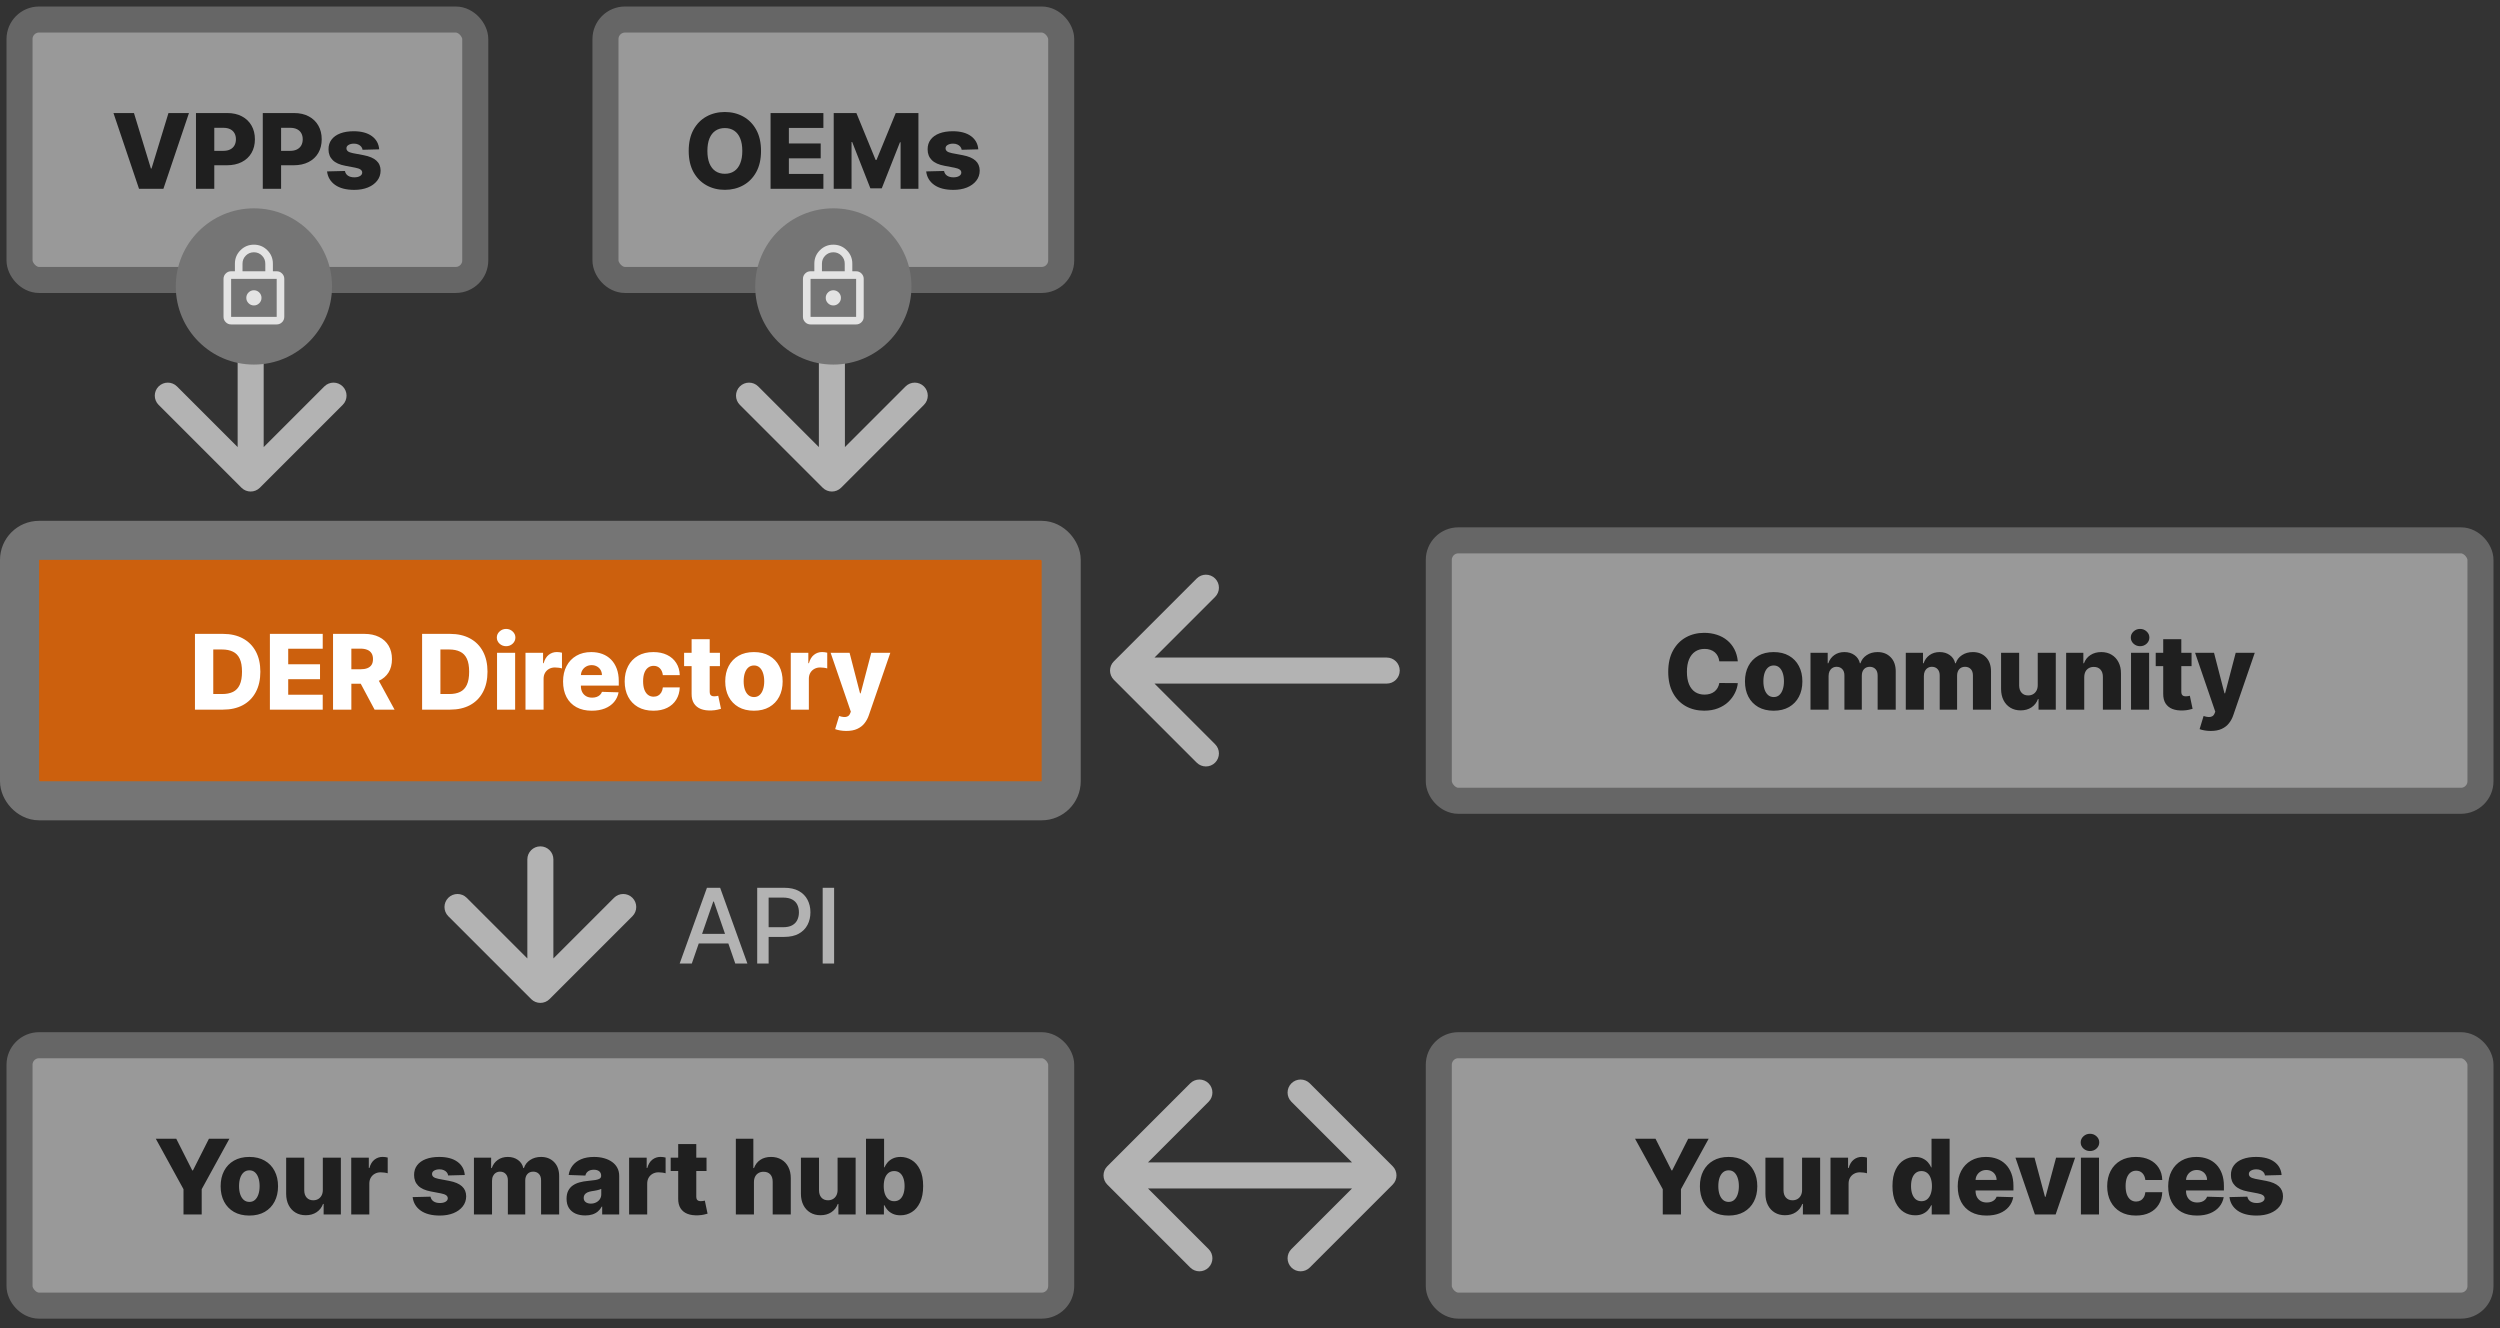 <svg width="384" height="204" viewBox="0 0 384 204" fill="none" xmlns="http://www.w3.org/2000/svg">
<rect x="0" y="0" width="384" height="204" fill="#333333" stroke="none"/>
<rect x="3" y="160.545" width="160" height="40" rx="3" fill="white" fill-opacity="0.5" stroke="#666666" stroke-width="4" stroke-linecap="round"/>
<path d="M23.93 174.909H27.072L29.532 179.778H29.634L32.094 174.909H35.236L30.981 182.659V186.545H28.185V182.659L23.93 174.909ZM38.297 186.71C37.381 186.71 36.593 186.523 35.934 186.148C35.279 185.769 34.773 185.242 34.417 184.568C34.065 183.89 33.889 183.104 33.889 182.21C33.889 181.312 34.065 180.526 34.417 179.852C34.773 179.174 35.279 178.648 35.934 178.273C36.593 177.894 37.381 177.705 38.297 177.705C39.214 177.705 40 177.894 40.656 178.273C41.315 178.648 41.82 179.174 42.172 179.852C42.529 180.526 42.707 181.312 42.707 182.21C42.707 183.104 42.529 183.89 42.172 184.568C41.82 185.242 41.315 185.769 40.656 186.148C40 186.523 39.214 186.71 38.297 186.71ZM38.315 184.614C38.648 184.614 38.93 184.511 39.161 184.307C39.392 184.102 39.568 183.818 39.69 183.455C39.815 183.091 39.877 182.67 39.877 182.193C39.877 181.708 39.815 181.284 39.69 180.92C39.568 180.557 39.392 180.273 39.161 180.068C38.93 179.864 38.648 179.761 38.315 179.761C37.97 179.761 37.678 179.864 37.44 180.068C37.205 180.273 37.025 180.557 36.9 180.92C36.779 181.284 36.718 181.708 36.718 182.193C36.718 182.67 36.779 183.091 36.9 183.455C37.025 183.818 37.205 184.102 37.44 184.307C37.678 184.511 37.97 184.614 38.315 184.614ZM49.585 182.778V177.818H52.357V186.545H49.71V184.92H49.619C49.425 185.455 49.096 185.879 48.63 186.193C48.168 186.504 47.609 186.659 46.954 186.659C46.359 186.659 45.837 186.523 45.386 186.25C44.935 185.977 44.585 185.597 44.335 185.108C44.085 184.615 43.958 184.04 43.954 183.381V177.818H46.732V182.835C46.736 183.309 46.861 183.682 47.107 183.955C47.354 184.227 47.689 184.364 48.113 184.364C48.389 184.364 48.638 184.303 48.857 184.182C49.081 184.057 49.257 183.877 49.386 183.642C49.518 183.403 49.585 183.115 49.585 182.778ZM53.95 186.545V177.818H56.649V179.409H56.74C56.899 178.833 57.158 178.405 57.518 178.125C57.878 177.841 58.296 177.699 58.774 177.699C58.903 177.699 59.035 177.708 59.171 177.727C59.308 177.742 59.435 177.767 59.552 177.801V180.216C59.419 180.17 59.245 180.134 59.029 180.108C58.817 180.081 58.628 180.068 58.461 180.068C58.132 180.068 57.834 180.142 57.569 180.29C57.308 180.434 57.101 180.636 56.95 180.898C56.802 181.155 56.728 181.458 56.728 181.807V186.545H53.95ZM71.389 180.483L68.838 180.551C68.811 180.369 68.739 180.208 68.622 180.068C68.504 179.924 68.351 179.812 68.162 179.733C67.976 179.65 67.76 179.608 67.514 179.608C67.192 179.608 66.917 179.672 66.69 179.801C66.467 179.93 66.357 180.104 66.361 180.324C66.357 180.494 66.425 180.642 66.565 180.767C66.709 180.892 66.965 180.992 67.332 181.068L69.014 181.386C69.885 181.553 70.533 181.83 70.957 182.216C71.385 182.602 71.601 183.114 71.605 183.75C71.601 184.348 71.423 184.869 71.071 185.312C70.722 185.756 70.245 186.1 69.639 186.347C69.033 186.589 68.34 186.71 67.559 186.71C66.313 186.71 65.33 186.455 64.611 185.943C63.895 185.428 63.486 184.739 63.383 183.875L66.128 183.807C66.188 184.125 66.345 184.367 66.599 184.534C66.853 184.701 67.177 184.784 67.571 184.784C67.927 184.784 68.217 184.718 68.44 184.585C68.664 184.453 68.777 184.276 68.781 184.057C68.777 183.86 68.69 183.703 68.52 183.585C68.349 183.464 68.082 183.369 67.719 183.301L66.196 183.011C65.321 182.852 64.669 182.559 64.241 182.131C63.813 181.699 63.601 181.15 63.605 180.483C63.601 179.9 63.756 179.401 64.071 178.989C64.385 178.572 64.832 178.254 65.412 178.034C65.991 177.814 66.675 177.705 67.463 177.705C68.645 177.705 69.576 177.953 70.258 178.449C70.94 178.941 71.317 179.619 71.389 180.483ZM72.797 186.545V177.818H75.439V179.42H75.535C75.717 178.89 76.024 178.472 76.456 178.165C76.888 177.858 77.403 177.705 78.001 177.705C78.607 177.705 79.126 177.86 79.558 178.17C79.99 178.481 80.265 178.898 80.382 179.42H80.473C80.636 178.901 80.954 178.487 81.427 178.176C81.901 177.862 82.46 177.705 83.104 177.705C83.929 177.705 84.6 177.97 85.115 178.5C85.63 179.026 85.888 179.75 85.888 180.67V186.545H83.109V181.307C83.109 180.871 82.998 180.54 82.774 180.312C82.551 180.081 82.261 179.966 81.905 179.966C81.522 179.966 81.221 180.091 81.001 180.341C80.785 180.587 80.677 180.919 80.677 181.335V186.545H78.007V181.278C78.007 180.873 77.897 180.553 77.677 180.318C77.458 180.083 77.168 179.966 76.808 179.966C76.566 179.966 76.352 180.025 76.166 180.142C75.981 180.256 75.835 180.419 75.729 180.631C75.626 180.843 75.575 181.093 75.575 181.381V186.545H72.797ZM89.894 186.693C89.337 186.693 88.842 186.6 88.411 186.415C87.983 186.225 87.644 185.941 87.394 185.562C87.147 185.18 87.024 184.701 87.024 184.125C87.024 183.64 87.109 183.231 87.28 182.898C87.45 182.564 87.685 182.294 87.984 182.085C88.284 181.877 88.628 181.72 89.019 181.614C89.409 181.504 89.825 181.43 90.269 181.392C90.765 181.347 91.164 181.299 91.467 181.25C91.77 181.197 91.99 181.123 92.126 181.028C92.267 180.93 92.337 180.792 92.337 180.614V180.585C92.337 180.294 92.236 180.068 92.036 179.909C91.835 179.75 91.564 179.67 91.223 179.67C90.856 179.67 90.56 179.75 90.337 179.909C90.113 180.068 89.971 180.288 89.911 180.568L87.348 180.477C87.424 179.947 87.619 179.473 87.933 179.057C88.251 178.636 88.687 178.307 89.24 178.068C89.797 177.826 90.466 177.705 91.246 177.705C91.803 177.705 92.316 177.771 92.786 177.903C93.255 178.032 93.664 178.222 94.013 178.472C94.361 178.718 94.63 179.021 94.82 179.381C95.013 179.74 95.109 180.151 95.109 180.614V186.545H92.496V185.33H92.428C92.272 185.625 92.073 185.875 91.831 186.08C91.592 186.284 91.31 186.437 90.984 186.54C90.662 186.642 90.299 186.693 89.894 186.693ZM90.751 184.875C91.051 184.875 91.32 184.814 91.558 184.693C91.801 184.572 91.994 184.405 92.138 184.193C92.282 183.977 92.354 183.727 92.354 183.443V182.614C92.274 182.655 92.178 182.693 92.064 182.727C91.954 182.761 91.833 182.794 91.7 182.824C91.568 182.854 91.431 182.881 91.291 182.903C91.151 182.926 91.017 182.947 90.888 182.966C90.626 183.008 90.403 183.072 90.217 183.159C90.036 183.246 89.895 183.36 89.797 183.5C89.702 183.636 89.655 183.799 89.655 183.989C89.655 184.276 89.757 184.496 89.962 184.648C90.17 184.799 90.433 184.875 90.751 184.875ZM96.632 186.545V177.818H99.331V179.409H99.422C99.581 178.833 99.841 178.405 100.2 178.125C100.56 177.841 100.979 177.699 101.456 177.699C101.585 177.699 101.718 177.708 101.854 177.727C101.99 177.742 102.117 177.767 102.235 177.801V180.216C102.102 180.17 101.928 180.134 101.712 180.108C101.5 180.081 101.31 180.068 101.144 180.068C100.814 180.068 100.517 180.142 100.252 180.29C99.99 180.434 99.784 180.636 99.632 180.898C99.485 181.155 99.411 181.458 99.411 181.807V186.545H96.632ZM108.523 177.818V179.864H103.017V177.818H108.523ZM104.171 175.727H106.949V183.801C106.949 183.972 106.976 184.11 107.029 184.216C107.086 184.318 107.167 184.392 107.273 184.437C107.379 184.479 107.506 184.5 107.654 184.5C107.76 184.5 107.872 184.49 107.989 184.472C108.11 184.449 108.201 184.43 108.262 184.415L108.682 186.42C108.55 186.458 108.362 186.506 108.12 186.562C107.881 186.619 107.595 186.655 107.262 186.67C106.61 186.701 106.051 186.625 105.586 186.443C105.123 186.258 104.769 185.97 104.523 185.58C104.281 185.189 104.163 184.699 104.171 184.108V175.727ZM115.805 181.568V186.545H113.026V174.909H115.714V179.42H115.81C116.007 178.883 116.329 178.462 116.776 178.159C117.227 177.856 117.778 177.705 118.43 177.705C119.043 177.705 119.577 177.841 120.032 178.114C120.486 178.383 120.839 178.763 121.089 179.256C121.342 179.748 121.467 180.324 121.464 180.983V186.545H118.685V181.528C118.689 181.044 118.568 180.665 118.322 180.392C118.075 180.119 117.729 179.983 117.282 179.983C116.99 179.983 116.733 180.047 116.509 180.176C116.289 180.301 116.117 180.481 115.992 180.716C115.871 180.951 115.808 181.235 115.805 181.568ZM128.653 182.778V177.818H131.425V186.545H128.778V184.92H128.687C128.494 185.455 128.164 185.879 127.698 186.193C127.236 186.504 126.677 186.659 126.022 186.659C125.427 186.659 124.905 186.523 124.454 186.25C124.003 185.977 123.653 185.597 123.403 185.108C123.153 184.615 123.026 184.04 123.022 183.381V177.818H125.8V182.835C125.804 183.309 125.929 183.682 126.175 183.955C126.422 184.227 126.757 184.364 127.181 184.364C127.458 184.364 127.706 184.303 127.925 184.182C128.149 184.057 128.325 183.877 128.454 183.642C128.586 183.403 128.653 183.115 128.653 182.778ZM133.018 186.545V174.909H135.796V179.312H135.853C135.967 179.047 136.128 178.792 136.336 178.545C136.548 178.299 136.817 178.098 137.143 177.943C137.472 177.784 137.866 177.705 138.325 177.705C138.931 177.705 139.497 177.864 140.024 178.182C140.554 178.5 140.982 178.99 141.308 179.653C141.633 180.316 141.796 181.161 141.796 182.187C141.796 183.176 141.639 184.004 141.325 184.67C141.014 185.337 140.594 185.837 140.063 186.17C139.537 186.504 138.952 186.67 138.308 186.67C137.868 186.67 137.488 186.598 137.166 186.455C136.844 186.311 136.573 186.121 136.353 185.886C136.137 185.651 135.971 185.4 135.853 185.131H135.768V186.545H133.018ZM135.74 182.182C135.74 182.651 135.802 183.061 135.927 183.409C136.056 183.758 136.24 184.028 136.478 184.222C136.721 184.411 137.01 184.506 137.347 184.506C137.688 184.506 137.978 184.411 138.217 184.222C138.455 184.028 138.635 183.758 138.757 183.409C138.882 183.061 138.944 182.651 138.944 182.182C138.944 181.712 138.882 181.305 138.757 180.96C138.635 180.615 138.455 180.348 138.217 180.159C137.982 179.97 137.692 179.875 137.347 179.875C137.007 179.875 136.717 179.968 136.478 180.153C136.24 180.339 136.056 180.604 135.927 180.949C135.802 181.294 135.74 181.705 135.74 182.182Z" fill="black" fill-opacity="0.8"/>
<rect x="221" y="160.545" width="160" height="40" rx="3" fill="white" fill-opacity="0.5" stroke="#666666" stroke-width="4" stroke-linecap="round"/>
<path d="M251.144 174.909H254.286L256.746 179.778H256.849L259.309 174.909H262.451L258.195 182.659V186.545H255.4V182.659L251.144 174.909ZM265.512 186.71C264.596 186.71 263.808 186.523 263.149 186.148C262.493 185.769 261.988 185.242 261.631 184.568C261.279 183.89 261.103 183.104 261.103 182.21C261.103 181.312 261.279 180.526 261.631 179.852C261.988 179.174 262.493 178.648 263.149 178.273C263.808 177.894 264.596 177.705 265.512 177.705C266.429 177.705 267.215 177.894 267.87 178.273C268.529 178.648 269.035 179.174 269.387 179.852C269.743 180.526 269.921 181.312 269.921 182.21C269.921 183.104 269.743 183.89 269.387 184.568C269.035 185.242 268.529 185.769 267.87 186.148C267.215 186.523 266.429 186.71 265.512 186.71ZM265.529 184.614C265.863 184.614 266.145 184.511 266.376 184.307C266.607 184.102 266.783 183.818 266.904 183.455C267.029 183.091 267.092 182.67 267.092 182.193C267.092 181.708 267.029 181.284 266.904 180.92C266.783 180.557 266.607 180.273 266.376 180.068C266.145 179.864 265.863 179.761 265.529 179.761C265.185 179.761 264.893 179.864 264.654 180.068C264.419 180.273 264.239 180.557 264.114 180.92C263.993 181.284 263.933 181.708 263.933 182.193C263.933 182.67 263.993 183.091 264.114 183.455C264.239 183.818 264.419 184.102 264.654 184.307C264.893 184.511 265.185 184.614 265.529 184.614ZM276.799 182.778V177.818H279.572V186.545H276.924V184.92H276.833C276.64 185.455 276.311 185.879 275.845 186.193C275.383 186.504 274.824 186.659 274.169 186.659C273.574 186.659 273.051 186.523 272.6 186.25C272.15 185.977 271.799 185.597 271.549 185.108C271.299 184.615 271.172 184.04 271.169 183.381V177.818H273.947V182.835C273.951 183.309 274.076 183.682 274.322 183.955C274.568 184.227 274.903 184.364 275.328 184.364C275.604 184.364 275.852 184.303 276.072 184.182C276.295 184.057 276.472 183.877 276.6 183.642C276.733 183.403 276.799 183.115 276.799 182.778ZM281.164 186.545V177.818H283.863V179.409H283.954C284.113 178.833 284.373 178.405 284.733 178.125C285.092 177.841 285.511 177.699 285.988 177.699C286.117 177.699 286.25 177.708 286.386 177.727C286.522 177.742 286.649 177.767 286.767 177.801V180.216C286.634 180.17 286.46 180.134 286.244 180.108C286.032 180.081 285.842 180.068 285.676 180.068C285.346 180.068 285.049 180.142 284.784 180.29C284.522 180.434 284.316 180.636 284.164 180.898C284.017 181.155 283.943 181.458 283.943 181.807V186.545H281.164ZM294.172 186.67C293.528 186.67 292.943 186.504 292.416 186.17C291.89 185.837 291.469 185.337 291.155 184.67C290.84 184.004 290.683 183.176 290.683 182.187C290.683 181.161 290.846 180.316 291.172 179.653C291.498 178.99 291.924 178.5 292.45 178.182C292.981 177.864 293.551 177.705 294.16 177.705C294.619 177.705 295.011 177.784 295.337 177.943C295.662 178.098 295.931 178.299 296.143 178.545C296.356 178.792 296.517 179.047 296.626 179.312H296.683V174.909H299.462V186.545H296.712V185.131H296.626C296.509 185.4 296.342 185.651 296.126 185.886C295.91 186.121 295.64 186.311 295.314 186.455C294.992 186.598 294.611 186.67 294.172 186.67ZM295.138 184.506C295.475 184.506 295.763 184.411 296.001 184.222C296.24 184.028 296.424 183.758 296.552 183.409C296.681 183.061 296.746 182.651 296.746 182.182C296.746 181.705 296.681 181.294 296.552 180.949C296.427 180.604 296.244 180.339 296.001 180.153C295.763 179.968 295.475 179.875 295.138 179.875C294.793 179.875 294.501 179.97 294.263 180.159C294.024 180.348 293.842 180.615 293.717 180.96C293.596 181.305 293.535 181.712 293.535 182.182C293.535 182.651 293.598 183.061 293.723 183.409C293.848 183.758 294.028 184.028 294.263 184.222C294.501 184.411 294.793 184.506 295.138 184.506ZM305.122 186.71C304.209 186.71 303.421 186.53 302.759 186.17C302.1 185.807 301.592 185.29 301.236 184.619C300.884 183.945 300.707 183.144 300.707 182.216C300.707 181.314 300.885 180.526 301.242 179.852C301.598 179.174 302.1 178.648 302.747 178.273C303.395 177.894 304.158 177.705 305.037 177.705C305.658 177.705 306.226 177.801 306.742 177.994C307.257 178.187 307.702 178.473 308.077 178.852C308.452 179.231 308.743 179.699 308.952 180.256C309.16 180.809 309.264 181.443 309.264 182.159V182.852H301.679V181.239H306.679C306.675 180.943 306.605 180.68 306.469 180.449C306.332 180.218 306.145 180.038 305.906 179.909C305.671 179.776 305.401 179.71 305.094 179.71C304.783 179.71 304.505 179.78 304.259 179.92C304.012 180.057 303.817 180.244 303.673 180.483C303.529 180.718 303.454 180.985 303.446 181.284V182.926C303.446 183.282 303.516 183.595 303.656 183.864C303.796 184.129 303.995 184.335 304.253 184.483C304.51 184.631 304.817 184.705 305.173 184.705C305.42 184.705 305.643 184.67 305.844 184.602C306.045 184.534 306.217 184.434 306.361 184.301C306.505 184.169 306.613 184.006 306.685 183.812L309.236 183.886C309.13 184.458 308.897 184.956 308.537 185.381C308.181 185.801 307.713 186.129 307.134 186.364C306.554 186.595 305.884 186.71 305.122 186.71ZM318.739 177.818L315.745 186.545H312.563L309.574 177.818H312.5L314.108 183.83H314.199L315.813 177.818H318.739ZM319.628 186.545V177.818H322.407V186.545H319.628ZM321.02 176.801C320.63 176.801 320.295 176.672 320.015 176.415C319.734 176.153 319.594 175.839 319.594 175.472C319.594 175.108 319.734 174.797 320.015 174.54C320.295 174.278 320.63 174.148 321.02 174.148C321.414 174.148 321.749 174.278 322.026 174.54C322.306 174.797 322.446 175.108 322.446 175.472C322.446 175.839 322.306 176.153 322.026 176.415C321.749 176.672 321.414 176.801 321.02 176.801ZM328.073 186.71C327.152 186.71 326.363 186.521 325.704 186.142C325.048 185.763 324.545 185.237 324.192 184.562C323.84 183.884 323.664 183.1 323.664 182.21C323.664 181.316 323.84 180.532 324.192 179.858C324.548 179.18 325.054 178.651 325.709 178.273C326.368 177.894 327.154 177.705 328.067 177.705C328.874 177.705 329.577 177.85 330.175 178.142C330.777 178.434 331.247 178.847 331.584 179.381C331.925 179.911 332.105 180.534 332.124 181.25H329.527C329.474 180.803 329.323 180.453 329.073 180.199C328.827 179.945 328.505 179.818 328.107 179.818C327.785 179.818 327.503 179.909 327.26 180.091C327.018 180.269 326.829 180.534 326.692 180.886C326.56 181.235 326.493 181.667 326.493 182.182C326.493 182.697 326.56 183.133 326.692 183.489C326.829 183.841 327.018 184.108 327.26 184.29C327.503 184.468 327.785 184.557 328.107 184.557C328.365 184.557 328.592 184.502 328.789 184.392C328.99 184.282 329.154 184.121 329.283 183.909C329.412 183.693 329.493 183.432 329.527 183.125H332.124C332.098 183.845 331.918 184.473 331.584 185.011C331.255 185.549 330.791 185.968 330.192 186.267C329.598 186.562 328.891 186.71 328.073 186.71ZM337.449 186.71C336.537 186.71 335.749 186.53 335.086 186.17C334.427 185.807 333.919 185.29 333.563 184.619C333.211 183.945 333.035 183.144 333.035 182.216C333.035 181.314 333.213 180.526 333.569 179.852C333.925 179.174 334.427 178.648 335.074 178.273C335.722 177.894 336.485 177.705 337.364 177.705C337.985 177.705 338.554 177.801 339.069 177.994C339.584 178.187 340.029 178.473 340.404 178.852C340.779 179.231 341.071 179.699 341.279 180.256C341.487 180.809 341.592 181.443 341.592 182.159V182.852H334.006V181.239H339.006C339.003 180.943 338.932 180.68 338.796 180.449C338.66 180.218 338.472 180.038 338.234 179.909C337.999 179.776 337.728 179.71 337.421 179.71C337.11 179.71 336.832 179.78 336.586 179.92C336.34 180.057 336.145 180.244 336.001 180.483C335.857 180.718 335.781 180.985 335.773 181.284V182.926C335.773 183.282 335.843 183.595 335.984 183.864C336.124 184.129 336.323 184.335 336.58 184.483C336.838 184.631 337.145 184.705 337.501 184.705C337.747 184.705 337.97 184.67 338.171 184.602C338.372 184.534 338.544 184.434 338.688 184.301C338.832 184.169 338.94 184.006 339.012 183.812L341.563 183.886C341.457 184.458 341.224 184.956 340.864 185.381C340.508 185.801 340.04 186.129 339.461 186.364C338.881 186.595 338.211 186.71 337.449 186.71ZM350.454 180.483L347.903 180.551C347.876 180.369 347.804 180.208 347.687 180.068C347.569 179.924 347.416 179.812 347.227 179.733C347.041 179.65 346.825 179.608 346.579 179.608C346.257 179.608 345.982 179.672 345.755 179.801C345.532 179.93 345.422 180.104 345.425 180.324C345.422 180.494 345.49 180.642 345.63 180.767C345.774 180.892 346.03 180.992 346.397 181.068L348.079 181.386C348.95 181.553 349.598 181.83 350.022 182.216C350.45 182.602 350.666 183.114 350.67 183.75C350.666 184.348 350.488 184.869 350.136 185.312C349.787 185.756 349.31 186.1 348.704 186.347C348.098 186.589 347.405 186.71 346.624 186.71C345.378 186.71 344.395 186.455 343.675 185.943C342.96 185.428 342.55 184.739 342.448 183.875L345.193 183.807C345.253 184.125 345.41 184.367 345.664 184.534C345.918 184.701 346.242 184.784 346.636 184.784C346.992 184.784 347.282 184.718 347.505 184.585C347.728 184.453 347.842 184.276 347.846 184.057C347.842 183.86 347.755 183.703 347.585 183.585C347.414 183.464 347.147 183.369 346.783 183.301L345.261 183.011C344.386 182.852 343.734 182.559 343.306 182.131C342.878 181.699 342.666 181.15 342.67 180.483C342.666 179.9 342.821 179.401 343.136 178.989C343.45 178.572 343.897 178.254 344.477 178.034C345.056 177.814 345.74 177.705 346.528 177.705C347.71 177.705 348.641 177.953 349.323 178.449C350.005 178.941 350.382 179.619 350.454 180.483Z" fill="black" fill-opacity="0.8"/>
<rect x="221" y="83" width="160" height="40" rx="3" fill="white" fill-opacity="0.5" stroke="#666666" stroke-width="4" stroke-linecap="round"/>
<path d="M266.928 101.58H264.088C264.05 101.288 263.972 101.025 263.855 100.79C263.737 100.555 263.582 100.354 263.389 100.188C263.195 100.021 262.966 99.894 262.701 99.807C262.44 99.716 262.15 99.671 261.832 99.671C261.267 99.671 260.781 99.809 260.372 100.085C259.966 100.362 259.654 100.761 259.434 101.284C259.218 101.807 259.11 102.439 259.11 103.182C259.11 103.955 259.22 104.602 259.44 105.125C259.663 105.644 259.976 106.036 260.377 106.301C260.783 106.562 261.262 106.693 261.815 106.693C262.125 106.693 262.408 106.653 262.661 106.574C262.919 106.494 263.144 106.379 263.338 106.227C263.534 106.072 263.695 105.884 263.82 105.665C263.949 105.441 264.038 105.189 264.088 104.909L266.928 104.926C266.879 105.441 266.73 105.949 266.48 106.449C266.233 106.949 265.894 107.405 265.463 107.818C265.031 108.227 264.504 108.553 263.883 108.795C263.266 109.038 262.557 109.159 261.758 109.159C260.705 109.159 259.762 108.928 258.928 108.466C258.099 108 257.444 107.322 256.963 106.432C256.481 105.542 256.241 104.458 256.241 103.182C256.241 101.902 256.485 100.816 256.974 99.926C257.463 99.036 258.124 98.36 258.957 97.898C259.79 97.436 260.724 97.204 261.758 97.204C262.463 97.204 263.114 97.303 263.713 97.5C264.311 97.693 264.838 97.977 265.292 98.352C265.747 98.724 266.116 99.18 266.4 99.722C266.684 100.263 266.86 100.883 266.928 101.58ZM272.436 109.165C271.519 109.165 270.731 108.977 270.072 108.602C269.417 108.223 268.911 107.697 268.555 107.023C268.203 106.345 268.027 105.559 268.027 104.665C268.027 103.767 268.203 102.981 268.555 102.307C268.911 101.629 269.417 101.102 270.072 100.727C270.731 100.348 271.519 100.159 272.436 100.159C273.352 100.159 274.138 100.348 274.794 100.727C275.453 101.102 275.958 101.629 276.311 102.307C276.667 102.981 276.845 103.767 276.845 104.665C276.845 105.559 276.667 106.345 276.311 107.023C275.958 107.697 275.453 108.223 274.794 108.602C274.138 108.977 273.352 109.165 272.436 109.165ZM272.453 107.068C272.786 107.068 273.068 106.966 273.299 106.761C273.53 106.557 273.707 106.273 273.828 105.909C273.953 105.545 274.015 105.125 274.015 104.648C274.015 104.163 273.953 103.739 273.828 103.375C273.707 103.011 273.53 102.727 273.299 102.523C273.068 102.318 272.786 102.216 272.453 102.216C272.108 102.216 271.816 102.318 271.578 102.523C271.343 102.727 271.163 103.011 271.038 103.375C270.917 103.739 270.856 104.163 270.856 104.648C270.856 105.125 270.917 105.545 271.038 105.909C271.163 106.273 271.343 106.557 271.578 106.761C271.816 106.966 272.108 107.068 272.453 107.068ZM278.092 109V100.273H280.734V101.875H280.831C281.013 101.345 281.319 100.926 281.751 100.619C282.183 100.312 282.698 100.159 283.297 100.159C283.903 100.159 284.422 100.314 284.853 100.625C285.285 100.936 285.56 101.352 285.677 101.875H285.768C285.931 101.356 286.249 100.941 286.723 100.631C287.196 100.316 287.755 100.159 288.399 100.159C289.225 100.159 289.895 100.424 290.41 100.955C290.925 101.481 291.183 102.205 291.183 103.125V109H288.405V103.761C288.405 103.326 288.293 102.994 288.069 102.767C287.846 102.536 287.556 102.42 287.2 102.42C286.817 102.42 286.516 102.545 286.297 102.795C286.081 103.042 285.973 103.373 285.973 103.79V109H283.302V103.733C283.302 103.328 283.192 103.008 282.973 102.773C282.753 102.538 282.463 102.42 282.103 102.42C281.861 102.42 281.647 102.479 281.461 102.597C281.276 102.71 281.13 102.873 281.024 103.085C280.922 103.297 280.87 103.547 280.87 103.835V109H278.092ZM292.729 109V100.273H295.371V101.875H295.467C295.649 101.345 295.956 100.926 296.388 100.619C296.819 100.312 297.335 100.159 297.933 100.159C298.539 100.159 299.058 100.314 299.49 100.625C299.922 100.936 300.196 101.352 300.314 101.875H300.405C300.568 101.356 300.886 100.941 301.359 100.631C301.833 100.316 302.391 100.159 303.035 100.159C303.861 100.159 304.532 100.424 305.047 100.955C305.562 101.481 305.819 102.205 305.819 103.125V109H303.041V103.761C303.041 103.326 302.929 102.994 302.706 102.767C302.482 102.536 302.193 102.42 301.837 102.42C301.454 102.42 301.153 102.545 300.933 102.795C300.717 103.042 300.609 103.373 300.609 103.79V109H297.939V103.733C297.939 103.328 297.829 103.008 297.609 102.773C297.39 102.538 297.1 102.42 296.74 102.42C296.497 102.42 296.283 102.479 296.098 102.597C295.912 102.71 295.766 102.873 295.66 103.085C295.558 103.297 295.507 103.547 295.507 103.835V109H292.729ZM312.996 105.233V100.273H315.768V109H313.121V107.375H313.03C312.837 107.909 312.507 108.333 312.041 108.648C311.579 108.958 311.02 109.114 310.365 109.114C309.77 109.114 309.248 108.977 308.797 108.705C308.346 108.432 307.996 108.051 307.746 107.562C307.496 107.07 307.369 106.494 307.365 105.835V100.273H310.143V105.29C310.147 105.763 310.272 106.136 310.518 106.409C310.765 106.682 311.1 106.818 311.524 106.818C311.801 106.818 312.049 106.758 312.268 106.636C312.492 106.511 312.668 106.331 312.797 106.097C312.929 105.858 312.996 105.57 312.996 105.233ZM320.139 104.023V109H317.361V100.273H320.003V101.875H320.1C320.293 101.341 320.622 100.922 321.088 100.619C321.554 100.312 322.109 100.159 322.753 100.159C323.367 100.159 323.899 100.297 324.35 100.574C324.804 100.847 325.156 101.229 325.406 101.722C325.66 102.21 325.785 102.782 325.781 103.438V109H323.003V103.983C323.007 103.498 322.884 103.119 322.634 102.847C322.387 102.574 322.045 102.438 321.605 102.438C321.314 102.438 321.056 102.502 320.833 102.631C320.613 102.756 320.442 102.936 320.321 103.17C320.204 103.405 320.143 103.689 320.139 104.023ZM327.326 109V100.273H330.104V109H327.326ZM328.718 99.256C328.327 99.256 327.992 99.127 327.712 98.869C327.432 98.608 327.291 98.294 327.291 97.926C327.291 97.562 327.432 97.252 327.712 96.994C327.992 96.733 328.327 96.602 328.718 96.602C329.112 96.602 329.447 96.733 329.723 96.994C330.004 97.252 330.144 97.562 330.144 97.926C330.144 98.294 330.004 98.608 329.723 98.869C329.447 99.127 329.112 99.256 328.718 99.256ZM336.623 100.273V102.318H331.117V100.273H336.623ZM332.27 98.182H335.049V106.256C335.049 106.426 335.075 106.564 335.128 106.67C335.185 106.773 335.267 106.847 335.373 106.892C335.479 106.934 335.606 106.955 335.753 106.955C335.859 106.955 335.971 106.945 336.088 106.926C336.21 106.903 336.301 106.884 336.361 106.869L336.782 108.875C336.649 108.913 336.462 108.96 336.219 109.017C335.981 109.074 335.695 109.11 335.361 109.125C334.71 109.155 334.151 109.08 333.685 108.898C333.223 108.712 332.869 108.424 332.623 108.034C332.38 107.644 332.263 107.153 332.27 106.562V98.182ZM339.563 112.273C339.23 112.273 338.915 112.246 338.62 112.193C338.324 112.144 338.071 112.078 337.859 111.994L338.472 109.977C338.745 110.068 338.991 110.121 339.211 110.136C339.434 110.152 339.626 110.116 339.785 110.028C339.948 109.945 340.073 109.795 340.16 109.58L340.268 109.318L337.165 100.273H340.074L341.682 106.5H341.773L343.404 100.273H346.33L343.04 109.835C342.881 110.313 342.656 110.733 342.364 111.097C342.076 111.464 341.703 111.752 341.245 111.96C340.79 112.169 340.23 112.273 339.563 112.273Z" fill="black" fill-opacity="0.8"/>
<path d="M106.261 148H104.398L108.585 136.364H110.614L114.801 148H112.938L109.648 138.477H109.557L106.261 148ZM106.574 143.443H112.619V144.92H106.574V143.443ZM116.306 148V136.364H120.453C121.359 136.364 122.109 136.528 122.703 136.858C123.298 137.187 123.743 137.638 124.038 138.21C124.334 138.778 124.482 139.419 124.482 140.131C124.482 140.847 124.332 141.491 124.033 142.062C123.737 142.631 123.29 143.081 122.692 143.415C122.097 143.744 121.349 143.909 120.448 143.909H117.595V142.42H120.288C120.86 142.42 121.324 142.322 121.681 142.125C122.037 141.924 122.298 141.652 122.465 141.307C122.631 140.962 122.715 140.57 122.715 140.131C122.715 139.691 122.631 139.301 122.465 138.96C122.298 138.619 122.035 138.352 121.675 138.159C121.319 137.966 120.849 137.869 120.266 137.869H118.061V148H116.306ZM128.12 136.364V148H126.364V136.364H128.12Z" fill="#B3B3B3"/>
<rect x="3" y="83" width="160" height="40" rx="3" fill="#FF6F00" fill-opacity="0.75" stroke="#757575" stroke-width="6" stroke-linecap="round"/>
<path d="M34.246 109H29.945V97.364H34.24C35.426 97.364 36.446 97.597 37.302 98.062C38.162 98.525 38.825 99.191 39.291 100.062C39.757 100.93 39.99 101.968 39.99 103.176C39.99 104.388 39.757 105.43 39.291 106.301C38.829 107.172 38.168 107.841 37.308 108.307C36.448 108.769 35.427 109 34.246 109ZM32.757 106.602H34.138C34.789 106.602 35.34 106.492 35.791 106.273C36.246 106.049 36.588 105.688 36.819 105.188C37.054 104.684 37.172 104.013 37.172 103.176C37.172 102.339 37.054 101.672 36.819 101.176C36.585 100.676 36.238 100.316 35.78 100.097C35.325 99.873 34.765 99.761 34.098 99.761H32.757V106.602ZM41.456 109V97.364H49.57V99.648H44.269V102.034H49.155V104.324H44.269V106.716H49.57V109H41.456ZM51.155 109V97.364H55.962C56.833 97.364 57.585 97.521 58.218 97.835C58.854 98.146 59.344 98.593 59.689 99.176C60.034 99.756 60.206 100.443 60.206 101.239C60.206 102.045 60.03 102.731 59.678 103.295C59.325 103.856 58.825 104.284 58.178 104.58C57.53 104.871 56.763 105.017 55.877 105.017H52.837V102.801H55.354C55.778 102.801 56.132 102.746 56.416 102.636C56.704 102.523 56.922 102.352 57.07 102.125C57.218 101.894 57.291 101.598 57.291 101.239C57.291 100.879 57.218 100.581 57.07 100.347C56.922 100.108 56.704 99.93 56.416 99.812C56.129 99.691 55.774 99.631 55.354 99.631H53.968V109H51.155ZM57.706 103.682L60.604 109H57.536L54.695 103.682H57.706ZM69.135 109H64.834V97.364H69.13C70.315 97.364 71.336 97.597 72.192 98.062C73.052 98.525 73.715 99.191 74.181 100.062C74.647 100.93 74.88 101.968 74.88 103.176C74.88 104.388 74.647 105.43 74.181 106.301C73.719 107.172 73.058 107.841 72.198 108.307C71.338 108.769 70.317 109 69.135 109ZM67.647 106.602H69.027C69.679 106.602 70.23 106.492 70.681 106.273C71.135 106.049 71.478 105.688 71.709 105.188C71.944 104.684 72.061 104.013 72.061 103.176C72.061 102.339 71.944 101.672 71.709 101.176C71.474 100.676 71.128 100.316 70.669 100.097C70.215 99.873 69.654 99.761 68.988 99.761H67.647V106.602ZM76.346 109V100.273H79.124V109H76.346ZM77.738 99.256C77.348 99.256 77.012 99.127 76.732 98.869C76.452 98.608 76.312 98.294 76.312 97.926C76.312 97.562 76.452 97.252 76.732 96.994C77.012 96.733 77.348 96.602 77.738 96.602C78.132 96.602 78.467 96.733 78.743 96.994C79.024 97.252 79.164 97.562 79.164 97.926C79.164 98.294 79.024 98.608 78.743 98.869C78.467 99.127 78.132 99.256 77.738 99.256ZM80.717 109V100.273H83.415V101.864H83.506C83.665 101.288 83.925 100.86 84.285 100.58C84.645 100.295 85.063 100.153 85.54 100.153C85.669 100.153 85.802 100.163 85.938 100.182C86.075 100.197 86.201 100.222 86.319 100.256V102.67C86.186 102.625 86.012 102.589 85.796 102.562C85.584 102.536 85.395 102.523 85.228 102.523C84.898 102.523 84.601 102.597 84.336 102.744C84.075 102.888 83.868 103.091 83.717 103.352C83.569 103.61 83.495 103.913 83.495 104.261V109H80.717ZM90.901 109.165C89.989 109.165 89.201 108.985 88.538 108.625C87.879 108.261 87.371 107.744 87.015 107.074C86.663 106.4 86.487 105.598 86.487 104.67C86.487 103.769 86.665 102.981 87.021 102.307C87.377 101.629 87.879 101.102 88.526 100.727C89.174 100.348 89.937 100.159 90.816 100.159C91.437 100.159 92.006 100.256 92.521 100.449C93.036 100.642 93.481 100.928 93.856 101.307C94.231 101.686 94.523 102.153 94.731 102.71C94.939 103.263 95.043 103.898 95.043 104.614V105.307H87.458V103.693H92.458C92.454 103.398 92.384 103.134 92.248 102.903C92.112 102.672 91.924 102.492 91.686 102.364C91.451 102.231 91.18 102.165 90.873 102.165C90.562 102.165 90.284 102.235 90.038 102.375C89.792 102.511 89.597 102.699 89.453 102.938C89.309 103.172 89.233 103.439 89.225 103.739V105.381C89.225 105.737 89.295 106.049 89.436 106.318C89.576 106.583 89.775 106.79 90.032 106.938C90.29 107.085 90.597 107.159 90.953 107.159C91.199 107.159 91.422 107.125 91.623 107.057C91.824 106.989 91.996 106.888 92.14 106.756C92.284 106.623 92.392 106.46 92.464 106.267L95.015 106.341C94.909 106.913 94.676 107.411 94.316 107.835C93.96 108.256 93.492 108.583 92.913 108.818C92.333 109.049 91.663 109.165 90.901 109.165ZM100.36 109.165C99.44 109.165 98.65 108.975 97.991 108.597C97.336 108.218 96.832 107.691 96.48 107.017C96.127 106.339 95.951 105.555 95.951 104.665C95.951 103.771 96.127 102.987 96.48 102.312C96.836 101.634 97.341 101.106 97.997 100.727C98.656 100.348 99.442 100.159 100.355 100.159C101.161 100.159 101.864 100.305 102.463 100.597C103.065 100.888 103.535 101.301 103.872 101.835C104.213 102.366 104.393 102.989 104.411 103.705H101.815C101.762 103.258 101.61 102.907 101.36 102.653C101.114 102.4 100.792 102.273 100.394 102.273C100.072 102.273 99.79 102.364 99.548 102.545C99.305 102.723 99.116 102.989 98.98 103.341C98.847 103.689 98.781 104.121 98.781 104.636C98.781 105.152 98.847 105.587 98.98 105.943C99.116 106.295 99.305 106.562 99.548 106.744C99.79 106.922 100.072 107.011 100.394 107.011C100.652 107.011 100.879 106.956 101.076 106.847C101.277 106.737 101.442 106.576 101.571 106.364C101.699 106.148 101.781 105.886 101.815 105.58H104.411C104.385 106.299 104.205 106.928 103.872 107.466C103.542 108.004 103.078 108.422 102.48 108.722C101.885 109.017 101.179 109.165 100.36 109.165ZM110.584 100.273V102.318H105.078V100.273H110.584ZM106.231 98.182H109.01V106.256C109.01 106.426 109.036 106.564 109.089 106.67C109.146 106.773 109.227 106.847 109.334 106.892C109.44 106.934 109.566 106.955 109.714 106.955C109.82 106.955 109.932 106.945 110.049 106.926C110.171 106.903 110.262 106.884 110.322 106.869L110.743 108.875C110.61 108.913 110.423 108.96 110.18 109.017C109.941 109.074 109.655 109.11 109.322 109.125C108.671 109.155 108.112 109.08 107.646 108.898C107.184 108.712 106.83 108.424 106.584 108.034C106.341 107.644 106.224 107.153 106.231 106.562V98.182ZM115.805 109.165C114.889 109.165 114.101 108.977 113.442 108.602C112.786 108.223 112.281 107.697 111.925 107.023C111.572 106.345 111.396 105.559 111.396 104.665C111.396 103.767 111.572 102.981 111.925 102.307C112.281 101.629 112.786 101.102 113.442 100.727C114.101 100.348 114.889 100.159 115.805 100.159C116.722 100.159 117.508 100.348 118.163 100.727C118.822 101.102 119.328 101.629 119.68 102.307C120.036 102.981 120.214 103.767 120.214 104.665C120.214 105.559 120.036 106.345 119.68 107.023C119.328 107.697 118.822 108.223 118.163 108.602C117.508 108.977 116.722 109.165 115.805 109.165ZM115.822 107.068C116.156 107.068 116.438 106.966 116.669 106.761C116.9 106.557 117.076 106.273 117.197 105.909C117.322 105.545 117.385 105.125 117.385 104.648C117.385 104.163 117.322 103.739 117.197 103.375C117.076 103.011 116.9 102.727 116.669 102.523C116.438 102.318 116.156 102.216 115.822 102.216C115.478 102.216 115.186 102.318 114.947 102.523C114.712 102.727 114.533 103.011 114.408 103.375C114.286 103.739 114.226 104.163 114.226 104.648C114.226 105.125 114.286 105.545 114.408 105.909C114.533 106.273 114.712 106.557 114.947 106.761C115.186 106.966 115.478 107.068 115.822 107.068ZM121.462 109V100.273H124.16V101.864H124.251C124.41 101.288 124.67 100.86 125.03 100.58C125.39 100.295 125.808 100.153 126.285 100.153C126.414 100.153 126.547 100.163 126.683 100.182C126.82 100.197 126.946 100.222 127.064 100.256V102.67C126.931 102.625 126.757 102.589 126.541 102.562C126.329 102.536 126.14 102.523 125.973 102.523C125.643 102.523 125.346 102.597 125.081 102.744C124.82 102.888 124.613 103.091 124.462 103.352C124.314 103.61 124.24 103.913 124.24 104.261V109H121.462ZM129.984 112.273C129.651 112.273 129.337 112.246 129.041 112.193C128.746 112.144 128.492 112.078 128.28 111.994L128.894 109.977C129.166 110.068 129.413 110.121 129.632 110.136C129.856 110.152 130.047 110.116 130.206 110.028C130.369 109.945 130.494 109.795 130.581 109.58L130.689 109.318L127.587 100.273H130.496L132.104 106.5H132.195L133.825 100.273H136.752L133.462 109.835C133.303 110.313 133.077 110.733 132.786 111.097C132.498 111.464 132.125 111.752 131.666 111.96C131.212 112.169 130.651 112.273 129.984 112.273Z" fill="white"/>
<rect x="3" y="3" width="70" height="40" rx="3" fill="white" fill-opacity="0.5" stroke="#666666" stroke-width="4" stroke-linecap="round"/>
<path d="M20.576 17.364L23.178 25.886H23.275L25.877 17.364H29.025L25.099 29H21.354L17.428 17.364H20.576ZM30.102 29V17.364H34.908C35.779 17.364 36.531 17.534 37.164 17.875C37.8 18.212 38.291 18.684 38.636 19.29C38.98 19.892 39.153 20.593 39.153 21.392C39.153 22.195 38.977 22.898 38.624 23.5C38.276 24.099 37.778 24.562 37.13 24.892C36.482 25.222 35.713 25.386 34.823 25.386H31.857V23.171H34.3C34.725 23.171 35.079 23.097 35.363 22.949C35.651 22.801 35.868 22.595 36.016 22.329C36.164 22.061 36.238 21.748 36.238 21.392C36.238 21.032 36.164 20.722 36.016 20.46C35.868 20.195 35.651 19.991 35.363 19.847C35.075 19.703 34.721 19.631 34.3 19.631H32.914V29H30.102ZM40.363 29V17.364H45.17C46.041 17.364 46.793 17.534 47.425 17.875C48.062 18.212 48.552 18.684 48.897 19.29C49.242 19.892 49.414 20.593 49.414 21.392C49.414 22.195 49.238 22.898 48.886 23.5C48.537 24.099 48.039 24.562 47.391 24.892C46.744 25.222 45.975 25.386 45.085 25.386H42.119V23.171H44.562C44.986 23.171 45.34 23.097 45.624 22.949C45.912 22.801 46.13 22.595 46.278 22.329C46.425 22.061 46.499 21.748 46.499 21.392C46.499 21.032 46.425 20.722 46.278 20.46C46.13 20.195 45.912 19.991 45.624 19.847C45.337 19.703 44.982 19.631 44.562 19.631H43.175V29H40.363ZM58.244 22.938L55.693 23.006C55.666 22.824 55.594 22.663 55.477 22.523C55.359 22.379 55.206 22.267 55.017 22.188C54.831 22.104 54.615 22.062 54.369 22.062C54.047 22.062 53.772 22.127 53.545 22.256C53.322 22.384 53.212 22.559 53.215 22.778C53.212 22.949 53.28 23.097 53.42 23.222C53.564 23.347 53.82 23.447 54.187 23.523L55.869 23.841C56.74 24.008 57.388 24.284 57.812 24.671C58.24 25.057 58.456 25.568 58.46 26.204C58.456 26.803 58.278 27.324 57.926 27.767C57.577 28.21 57.1 28.555 56.494 28.801C55.888 29.044 55.195 29.165 54.414 29.165C53.168 29.165 52.185 28.909 51.465 28.398C50.749 27.883 50.34 27.193 50.238 26.329L52.982 26.261C53.043 26.579 53.2 26.822 53.454 26.989C53.708 27.155 54.032 27.239 54.426 27.239C54.782 27.239 55.072 27.172 55.295 27.04C55.518 26.907 55.632 26.731 55.636 26.511C55.632 26.314 55.545 26.157 55.374 26.04C55.204 25.919 54.937 25.824 54.573 25.756L53.051 25.466C52.176 25.307 51.524 25.013 51.096 24.585C50.668 24.153 50.456 23.604 50.46 22.938C50.456 22.354 50.611 21.856 50.926 21.443C51.24 21.026 51.687 20.708 52.267 20.489C52.846 20.269 53.53 20.159 54.318 20.159C55.499 20.159 56.431 20.407 57.113 20.903C57.795 21.396 58.172 22.074 58.244 22.938Z" fill="black" fill-opacity="0.8"/>
<rect x="93" y="3" width="70" height="40" rx="3" fill="white" fill-opacity="0.5" stroke="#666666" stroke-width="4" stroke-linecap="round"/>
<path d="M116.893 23.182C116.893 24.462 116.647 25.547 116.155 26.438C115.662 27.328 114.996 28.004 114.155 28.466C113.318 28.928 112.378 29.159 111.336 29.159C110.291 29.159 109.35 28.926 108.513 28.46C107.675 27.994 107.011 27.318 106.518 26.432C106.03 25.542 105.785 24.458 105.785 23.182C105.785 21.901 106.03 20.816 106.518 19.926C107.011 19.036 107.675 18.36 108.513 17.898C109.35 17.436 110.291 17.204 111.336 17.204C112.378 17.204 113.318 17.436 114.155 17.898C114.996 18.36 115.662 19.036 116.155 19.926C116.647 20.816 116.893 21.901 116.893 23.182ZM114.018 23.182C114.018 22.424 113.91 21.784 113.694 21.261C113.482 20.739 113.175 20.343 112.774 20.074C112.376 19.805 111.897 19.671 111.336 19.671C110.78 19.671 110.3 19.805 109.899 20.074C109.497 20.343 109.189 20.739 108.973 21.261C108.761 21.784 108.655 22.424 108.655 23.182C108.655 23.939 108.761 24.579 108.973 25.102C109.189 25.625 109.497 26.021 109.899 26.29C110.3 26.559 110.78 26.693 111.336 26.693C111.897 26.693 112.376 26.559 112.774 26.29C113.175 26.021 113.482 25.625 113.694 25.102C113.91 24.579 114.018 23.939 114.018 23.182ZM118.359 29V17.364H126.473V19.648H121.172V22.034H126.058V24.324H121.172V26.716H126.473V29H118.359ZM128.058 17.364H131.541L134.496 24.568H134.632L137.587 17.364H141.07V29H138.331V21.852H138.234L135.439 28.926H133.689L130.894 21.812H130.797V29H128.058V17.364ZM150.267 22.938L147.716 23.006C147.69 22.824 147.618 22.663 147.5 22.523C147.383 22.379 147.229 22.267 147.04 22.188C146.854 22.104 146.638 22.062 146.392 22.062C146.07 22.062 145.796 22.127 145.568 22.256C145.345 22.384 145.235 22.559 145.239 22.778C145.235 22.949 145.303 23.097 145.443 23.222C145.587 23.347 145.843 23.447 146.21 23.523L147.892 23.841C148.763 24.008 149.411 24.284 149.835 24.671C150.263 25.057 150.479 25.568 150.483 26.204C150.479 26.803 150.301 27.324 149.949 27.767C149.601 28.21 149.123 28.555 148.517 28.801C147.911 29.044 147.218 29.165 146.438 29.165C145.191 29.165 144.209 28.909 143.489 28.398C142.773 27.883 142.364 27.193 142.262 26.329L145.006 26.261C145.066 26.579 145.224 26.822 145.477 26.989C145.731 27.155 146.055 27.239 146.449 27.239C146.805 27.239 147.095 27.172 147.318 27.04C147.542 26.907 147.656 26.731 147.659 26.511C147.656 26.314 147.568 26.157 147.398 26.04C147.227 25.919 146.96 25.824 146.597 25.756L145.074 25.466C144.199 25.307 143.548 25.013 143.12 24.585C142.691 24.153 142.479 23.604 142.483 22.938C142.479 22.354 142.635 21.856 142.949 21.443C143.263 21.026 143.71 20.708 144.29 20.489C144.87 20.269 145.553 20.159 146.341 20.159C147.523 20.159 148.455 20.407 149.137 20.903C149.818 21.396 150.195 22.074 150.267 22.938Z" fill="black" fill-opacity="0.8"/>
<path d="M170.086 179.131C169.305 179.912 169.305 181.179 170.086 181.96L182.814 194.688C183.595 195.469 184.861 195.469 185.642 194.688C186.423 193.906 186.423 192.64 185.642 191.859L174.328 180.545L185.642 169.232C186.423 168.451 186.423 167.184 185.642 166.403C184.861 165.622 183.595 165.622 182.814 166.403L170.086 179.131ZM213.914 181.96C214.695 181.179 214.695 179.912 213.914 179.131L201.186 166.403C200.405 165.622 199.139 165.622 198.358 166.403C197.577 167.184 197.577 168.451 198.358 169.232L209.672 180.545L198.358 191.859C197.577 192.64 197.577 193.906 198.358 194.688C199.139 195.469 200.405 195.469 201.186 194.688L213.914 181.96ZM171.5 182.545H212.5V178.545H171.5V182.545Z" fill="#B3B3B3"/>
<path d="M85 132C85 130.895 84.105 130 83 130C81.895 130 81 130.895 81 132H85ZM81.586 153.46C82.367 154.241 83.633 154.241 84.414 153.46L97.142 140.732C97.923 139.951 97.923 138.684 97.142 137.903C96.361 137.122 95.095 137.122 94.314 137.903L83 149.217L71.686 137.903C70.905 137.122 69.639 137.122 68.858 137.903C68.077 138.684 68.077 139.951 68.858 140.732L81.586 153.46ZM81 132V152.045H85V132H81Z" fill="#B3B3B3"/>
<path d="M171.086 101.586C170.305 102.367 170.305 103.633 171.086 104.414L183.814 117.142C184.595 117.923 185.861 117.923 186.642 117.142C187.423 116.361 187.423 115.095 186.642 114.314L175.328 103L186.642 91.686C187.423 90.905 187.423 89.639 186.642 88.858C185.861 88.077 184.595 88.077 183.814 88.858L171.086 101.586ZM213 105C214.105 105 215 104.105 215 103C215 101.895 214.105 101 213 101V105ZM172.5 105H213V101H172.5V105Z" fill="#B3B3B3"/>
<path d="M129.779 51C129.779 49.895 128.884 49 127.779 49C126.675 49 125.779 49.895 125.779 51H129.779ZM126.365 74.914C127.146 75.695 128.412 75.695 129.194 74.914L141.921 62.186C142.702 61.405 142.702 60.139 141.921 59.358C141.14 58.577 139.874 58.577 139.093 59.358L127.779 70.672L116.466 59.358C115.685 58.577 114.418 58.577 113.637 59.358C112.856 60.139 112.856 61.405 113.637 62.186L126.365 74.914ZM125.779 51V73.5H129.779V51H125.779Z" fill="#B3B3B3"/>
<path d="M40.502 51C40.502 49.895 39.606 49 38.502 49C37.397 49 36.502 49.895 36.502 51H40.502ZM37.088 74.914C37.869 75.695 39.135 75.695 39.916 74.914L52.644 62.186C53.425 61.405 53.425 60.139 52.644 59.358C51.863 58.577 50.597 58.577 49.816 59.358L38.502 70.672L27.188 59.358C26.407 58.577 25.141 58.577 24.36 59.358C23.579 60.139 23.579 61.405 24.36 62.186L37.088 74.914ZM36.502 51V73.5H40.502V51H36.502Z" fill="#B3B3B3"/>
<circle cx="128" cy="44" r="12" fill="#757575"/>
<path d="M124.5 49.833C124.179 49.833 123.904 49.719 123.676 49.491C123.447 49.262 123.333 48.987 123.333 48.667V42.833C123.333 42.513 123.447 42.238 123.676 42.009C123.904 41.781 124.179 41.667 124.5 41.667H125.083V40.5C125.083 39.693 125.367 39.005 125.936 38.436C126.505 37.868 127.193 37.583 128 37.583C128.807 37.583 129.494 37.868 130.063 38.436C130.632 39.005 130.916 39.693 130.916 40.5V41.667H131.5C131.821 41.667 132.095 41.781 132.324 42.009C132.552 42.238 132.666 42.513 132.666 42.833V48.667C132.666 48.987 132.552 49.262 132.324 49.491C132.095 49.719 131.821 49.833 131.5 49.833H124.5ZM124.5 48.667H131.5V42.833H124.5V48.667ZM128 46.917C128.321 46.917 128.595 46.802 128.824 46.574C129.052 46.346 129.166 46.071 129.166 45.75C129.166 45.429 129.052 45.154 128.824 44.926C128.595 44.697 128.321 44.583 128 44.583C127.679 44.583 127.404 44.697 127.176 44.926C126.947 45.154 126.833 45.429 126.833 45.75C126.833 46.071 126.947 46.346 127.176 46.574C127.404 46.802 127.679 46.917 128 46.917ZM126.25 41.667H129.75V40.5C129.75 40.014 129.58 39.601 129.239 39.26C128.899 38.92 128.486 38.75 128 38.75C127.514 38.75 127.1 38.92 126.76 39.26C126.42 39.601 126.25 40.014 126.25 40.5V41.667Z" fill="#E3E3E3"/>
<circle cx="39" cy="44" r="12" fill="#757575"/>
<path d="M35.5 49.833C35.179 49.833 34.904 49.719 34.676 49.491C34.447 49.262 34.333 48.987 34.333 48.667V42.833C34.333 42.513 34.447 42.238 34.676 42.009C34.904 41.781 35.179 41.667 35.5 41.667H36.083V40.5C36.083 39.693 36.367 39.005 36.936 38.436C37.505 37.868 38.193 37.583 39 37.583C39.807 37.583 40.495 37.868 41.063 38.436C41.632 39.005 41.916 39.693 41.916 40.5V41.667H42.5C42.821 41.667 43.095 41.781 43.324 42.009C43.552 42.238 43.666 42.513 43.666 42.833V48.667C43.666 48.987 43.552 49.262 43.324 49.491C43.095 49.719 42.821 49.833 42.5 49.833H35.5ZM35.5 48.667H42.5V42.833H35.5V48.667ZM39 46.917C39.321 46.917 39.595 46.802 39.824 46.574C40.052 46.346 40.166 46.071 40.166 45.75C40.166 45.429 40.052 45.154 39.824 44.926C39.595 44.697 39.321 44.583 39 44.583C38.679 44.583 38.404 44.697 38.176 44.926C37.947 45.154 37.833 45.429 37.833 45.75C37.833 46.071 37.947 46.346 38.176 46.574C38.404 46.802 38.679 46.917 39 46.917ZM37.25 41.667H40.75V40.5C40.75 40.014 40.58 39.601 40.239 39.26C39.899 38.92 39.486 38.75 39 38.75C38.514 38.75 38.1 38.92 37.76 39.26C37.42 39.601 37.25 40.014 37.25 40.5V41.667Z" fill="#E3E3E3"/>
</svg>
